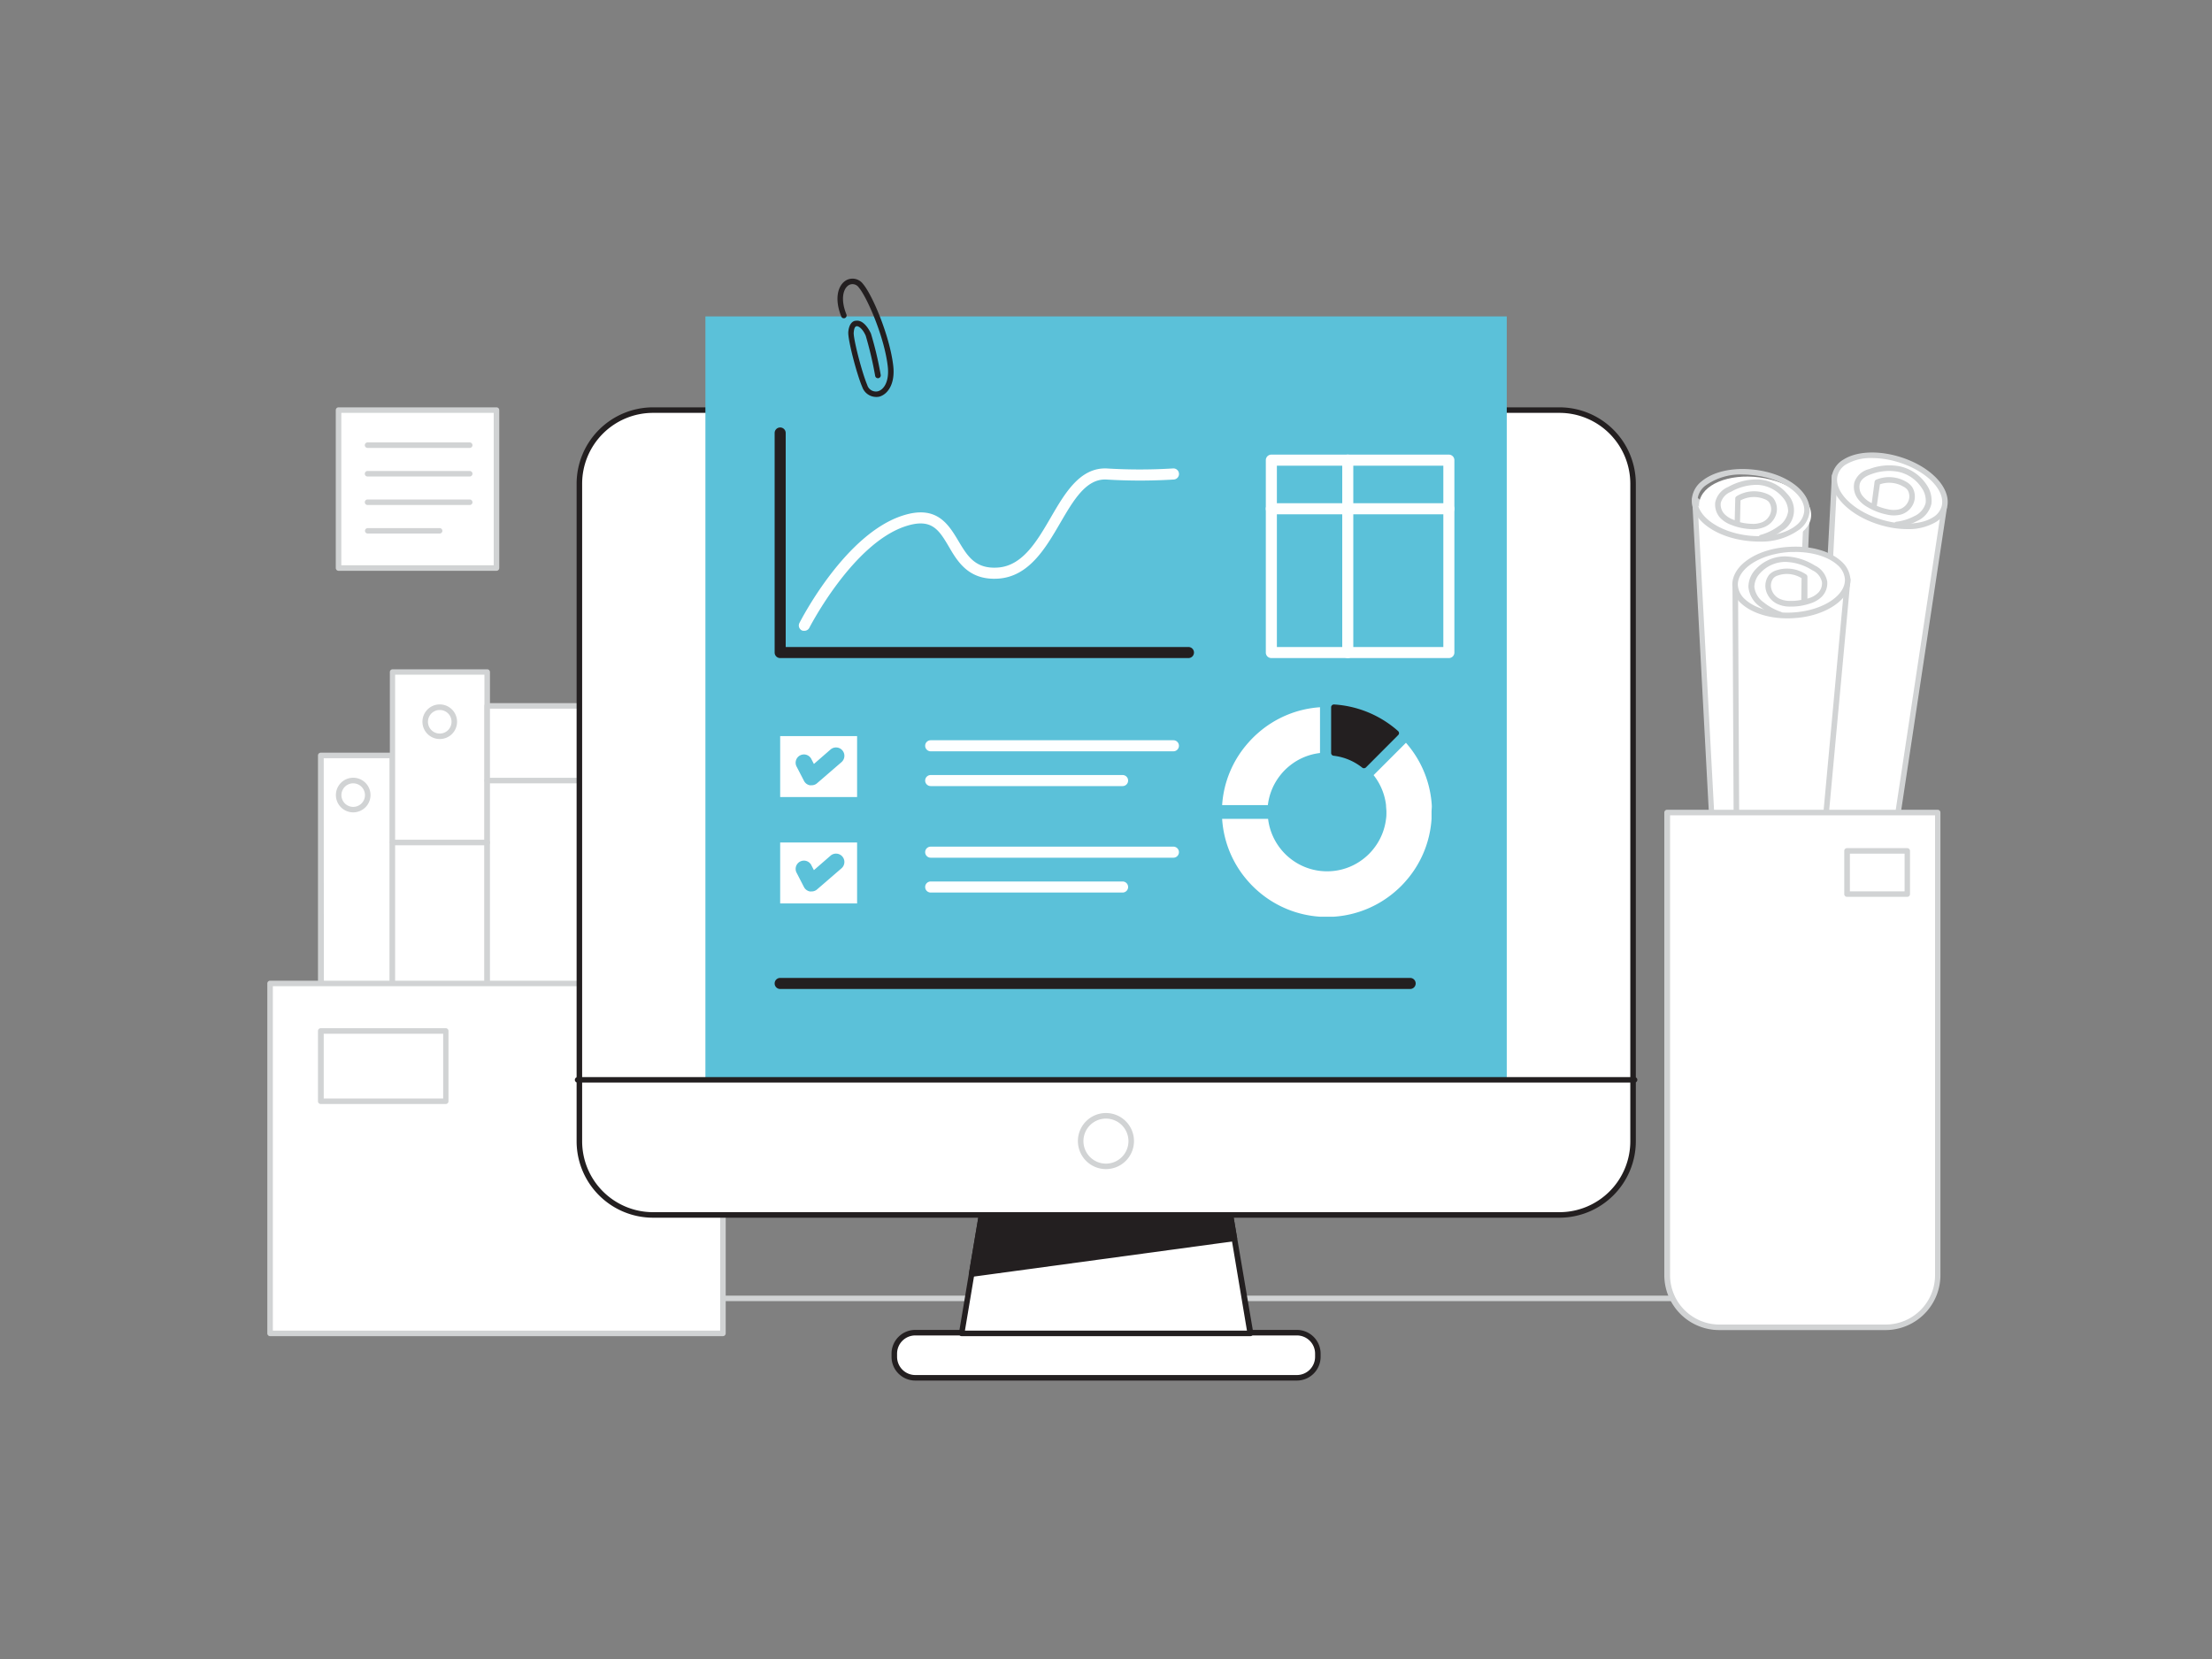 <svg xmlns="http://www.w3.org/2000/svg" viewBox="0 0 400 300"><rect x="0" y="0" width="400" height="300" fill="#808080" stroke="none"/><g id="_111_report_analysis_flatline" data-name="#111_report_analysis_flatline"><path d="M323.69,163l3-70.13s-12.43,4.69-20.25-2.6l4.23,78.89Z" fill="#fff"/><path d="M310.7,169.64a.43.43,0,0,1-.25-.07.48.48,0,0,1-.25-.4L306,90.28a.5.5,0,0,1,.29-.48.49.49,0,0,1,.55.09c7.5,7,19.61,2.53,19.73,2.49a.49.49,0,0,1,.47.06.52.52,0,0,1,.21.43l-3,70.13a.5.5,0,0,1-.29.43l-13,6.16A.42.42,0,0,1,310.7,169.64ZM307,91.4l4.13,77,12-5.71,3-69.1C323.51,94.41,314,96.88,307,91.4ZM323.69,163h0Z" fill="#d1d3d4"/><ellipse cx="316.62" cy="91.37" rx="5.97" ry="10.21" transform="matrix(0.13, -0.99, 0.99, 0.13, 185.76, 393.81)" fill="#fff"/><path d="M318.08,97.93a16.49,16.49,0,0,1-2-.11c-6-.65-10.41-4-10.14-7.6a4.6,4.6,0,0,1,1.79-3.2c2.09-1.74,5.58-2.52,9.36-2.1,6,.65,10.41,4,10.14,7.6a4.6,4.6,0,0,1-1.79,3.2A11.68,11.68,0,0,1,318.08,97.93ZM315.2,85.81a10.87,10.87,0,0,0-6.8,2,3.6,3.6,0,0,0-1.43,2.5c-.23,3,3.92,5.95,9.25,6.54,3.46.38,6.76-.34,8.61-1.87a3.66,3.66,0,0,0,1.43-2.51c.23-3-3.92-6-9.25-6.54A15.93,15.93,0,0,0,315.2,85.81Z" fill="#d1d3d4"/><path d="M318.59,97.7a.5.5,0,0,1-.14-1,9.72,9.72,0,0,0,3.09-1.5,3.9,3.9,0,0,0,1.81-2.72,3.81,3.81,0,0,0-1-2.56,6.35,6.35,0,0,0-4.48-2.24A9.45,9.45,0,0,0,313,88.94a3,3,0,0,0-1.83,2,2.5,2.5,0,0,0,.6,1.94,4.27,4.27,0,0,0,1.68,1.1l.24.09.1-3.93a.48.48,0,0,1,.24-.41,6.08,6.08,0,0,1,5.42-.46,3.15,3.15,0,0,1,1.22.81,3.27,3.27,0,0,1,.45,3.1,3.68,3.68,0,0,1-2,2.1,5.25,5.25,0,0,1-2.51.4,10.78,10.78,0,0,1-3.57-.77A5.21,5.21,0,0,1,311,93.57a3.57,3.57,0,0,1-.83-2.74,3.92,3.92,0,0,1,2.35-2.78A10.42,10.42,0,0,1,318,86.7a7.31,7.31,0,0,1,5.18,2.6,4.25,4.25,0,0,1-1,6.73,10.61,10.61,0,0,1-3.4,1.65Zm-3.94-3.27a9.11,9.11,0,0,0,2,.29,4.39,4.39,0,0,0,2.06-.31,2.69,2.69,0,0,0,1.43-1.53,2.27,2.27,0,0,0-.27-2.11,2,2,0,0,0-.83-.53,5.1,5.1,0,0,0-4.3.25Z" fill="#d1d3d4"/><path d="M341.12,160.86l10.45-69.08s-12.82,2.73-19.81-5.7L327.59,165Z" fill="#fff"/><path d="M327.59,165.47a.51.51,0,0,1-.31-.11.48.48,0,0,1-.19-.42l4.17-78.89a.51.51,0,0,1,.34-.45.52.52,0,0,1,.55.16c6.71,8.1,19.19,5.56,19.31,5.53a.49.49,0,0,1,.45.12.51.51,0,0,1,.15.44l-10.44,69.09a.5.5,0,0,1-.35.4l-13.54,4.11Zm4.61-78.16-4.08,77,12.56-3.81L351,92.39C348.27,92.79,338.43,93.73,332.2,87.31Zm8.92,73.55h0Z" fill="#d1d3d4"/><ellipse cx="341.7" cy="88.75" rx="5.91" ry="10.31" transform="translate(155.26 388.55) rotate(-72.68)" fill="#fff"/><path d="M344.88,95.68a16.85,16.85,0,0,1-4.38-.61c-5.83-1.56-9.88-5.56-9.23-9.08a4.32,4.32,0,0,1,2.09-2.89c2.25-1.42,5.82-1.67,9.55-.67,5.83,1.57,9.88,5.56,9.23,9.09h0a4.4,4.4,0,0,1-2.09,2.89A9.78,9.78,0,0,1,344.88,95.68Zm-6.34-12.85a8.91,8.91,0,0,0-4.65,1.11,3.36,3.36,0,0,0-1.64,2.23c-.55,3,3.27,6.53,8.51,7.94,3.41.92,6.77.71,8.76-.55a3.36,3.36,0,0,0,1.64-2.22h0c.55-3-3.27-6.54-8.51-7.94A15.94,15.94,0,0,0,338.54,82.83Zm13.11,8.6h0Z" fill="#d1d3d4"/><path d="M343,95.34a.51.51,0,0,1-.5-.44.51.51,0,0,1,.44-.56,9.11,9.11,0,0,0,3.21-1,3.63,3.63,0,0,0,2.07-2.39,4,4,0,0,0-.71-2.71,6.73,6.73,0,0,0-4.21-2.92,9.22,9.22,0,0,0-5,.46c-1.15.4-1.81,1-2,1.73a2.61,2.61,0,0,0,.39,2,4.76,4.76,0,0,0,1.56,1.36l.22.12.51-3.85a.5.5,0,0,1,.3-.4,6.1,6.1,0,0,1,5.42.38,3.14,3.14,0,0,1,1.11,1,3.27,3.27,0,0,1,.11,3.13,3.51,3.51,0,0,1-2.18,1.8,5.27,5.27,0,0,1-2.54,0,11.09,11.09,0,0,1-3.45-1.32,5.45,5.45,0,0,1-1.89-1.67,3.62,3.62,0,0,1-.53-2.84A3.7,3.7,0,0,1,338,84.83a10.16,10.16,0,0,1,5.56-.5,7.8,7.8,0,0,1,4.85,3.36,5,5,0,0,1,.85,3.42,4.52,4.52,0,0,1-2.6,3.11,10.35,10.35,0,0,1-3.55,1.12Zm-3.61-3.87a10.31,10.31,0,0,0,2,.62,4.41,4.41,0,0,0,2.08,0A2.52,2.52,0,0,0,345,90.82a2.27,2.27,0,0,0,0-2.14,2,2,0,0,0-.78-.67,5.11,5.11,0,0,0-4.27-.43Z" fill="#d1d3d4"/><path d="M314.14,176.45l-.35-70.22s12.23,5.37,20.33-1.47l-7.24,78.57Z" fill="#fff"/><path d="M326.88,183.83a.48.48,0,0,1-.24-.06l-12.74-6.88a.48.48,0,0,1-.26-.43l-.35-70.23a.5.5,0,0,1,.23-.42.51.51,0,0,1,.48,0c.11,0,12,5.17,19.79-1.39a.52.52,0,0,1,.56-.06.53.53,0,0,1,.27.49l-7.25,78.57a.49.49,0,0,1-.26.4A.46.46,0,0,1,326.88,183.83Zm-12.24-7.67,11.81,6.38,7.06-76.67C326.39,111,317,108,314.3,107Z" fill="#d1d3d4"/><ellipse cx="323.94" cy="105.32" rx="10.19" ry="5.98" transform="translate(-5.98 20.59) rotate(-3.61)" fill="#fff"/><path d="M323.2,111.82c-3.39,0-6.43-1-8.27-2.64a4.7,4.7,0,0,1-1.67-3.3c-.13-3.62,4.45-6.72,10.43-7,3.78-.21,7.24.77,9.26,2.61a4.73,4.73,0,0,1,1.67,3.3c.13,3.56-4.55,6.72-10.43,7Q323.7,111.82,323.2,111.82Zm1.45-12-.91,0c-5.34.29-9.59,3-9.48,6a3.77,3.77,0,0,0,1.34,2.59c1.8,1.64,5.07,2.54,8.53,2.35,5.35-.29,9.6-3,9.49-6a3.75,3.75,0,0,0-1.35-2.59C330.64,100.69,327.77,99.81,324.65,99.81Z" fill="#d1d3d4"/><path d="M321.75,111.53a.45.45,0,0,1-.16,0,11,11,0,0,1-3.33-1.83,4.88,4.88,0,0,1-2.09-3.58,4.64,4.64,0,0,1,1.34-3.2,7.2,7.2,0,0,1,5.28-2.31,10.69,10.69,0,0,1,5.39,1.65,4,4,0,0,1,2.24,2.89,3.49,3.49,0,0,1-.94,2.71,5.08,5.08,0,0,1-2.12,1.26,10.54,10.54,0,0,1-3.59.57,5.29,5.29,0,0,1-2.5-.54,3.8,3.8,0,0,1-1.87-2.2,3.23,3.23,0,0,1,.57-3.07,3,3,0,0,1,1.26-.75,6.14,6.14,0,0,1,5.39.76.5.5,0,0,1,.22.42l0,3.94.25-.08a4,4,0,0,0,1.71-1,2.44,2.44,0,0,0,.67-1.9,3.06,3.06,0,0,0-1.75-2.15,9.58,9.58,0,0,0-4.85-1.51h0a6.2,6.2,0,0,0-4.55,2,3.72,3.72,0,0,0-1.08,2.5,4,4,0,0,0,1.71,2.83,10.26,10.26,0,0,0,3,1.67.5.5,0,0,1-.16,1Zm1.39-7.74a4.86,4.86,0,0,0-1.59.26,1.85,1.85,0,0,0-.85.49,2.21,2.21,0,0,0-.34,2.08,2.77,2.77,0,0,0,1.37,1.62,4.46,4.46,0,0,0,2,.42,9,9,0,0,0,2-.18l.05-3.93A5.12,5.12,0,0,0,323.14,103.79Z" fill="#d1d3d4"/><path d="M335.75,235.29H49.64a.5.5,0,0,1-.5-.5.5.5,0,0,1,.5-.5H335.75a.5.5,0,0,1,.5.5A.5.5,0,0,1,335.75,235.29Z" fill="#d1d3d4"/><path d="M301.46,146.93h48.93a0,0,0,0,1,0,0v83.67A9.42,9.42,0,0,1,341,240H310.89a9.42,9.42,0,0,1-9.42-9.42V146.93A0,0,0,0,1,301.46,146.93Z" fill="#fff"/><path d="M341,240.52H310.89a9.94,9.94,0,0,1-9.93-9.93V146.93a.5.5,0,0,1,.5-.5h48.93a.5.5,0,0,1,.5.5v83.66A9.94,9.94,0,0,1,341,240.52Zm-39-93.09v83.16a8.94,8.94,0,0,0,8.93,8.93H341a8.94,8.94,0,0,0,8.92-8.93V147.43Z" fill="#d1d3d4"/><rect x="58.04" y="136.61" width="12.91" height="76.32" fill="#fff"/><path d="M71,213.43H58a.5.5,0,0,1-.5-.5V136.61a.5.5,0,0,1,.5-.5H71a.5.5,0,0,1,.5.5v76.32A.5.5,0,0,1,71,213.43Zm-12.41-1H70.45V137.11H58.54Z" fill="#d1d3d4"/><rect x="70.95" y="121.53" width="17.15" height="76.32" fill="#fff"/><path d="M88.1,198.36H71a.5.5,0,0,1-.5-.5V121.53a.5.5,0,0,1,.5-.5H88.1a.5.5,0,0,1,.5.5v76.33A.5.5,0,0,1,88.1,198.36Zm-16.65-1H87.6V122H71.45Z" fill="#d1d3d4"/><rect x="88.1" y="127.65" width="29.62" height="76.32" fill="#fff"/><path d="M117.72,204.47H88.1a.5.5,0,0,1-.5-.5V127.65a.5.5,0,0,1,.5-.5h29.62a.5.5,0,0,1,.5.5V204A.5.5,0,0,1,117.72,204.47Zm-29.12-1h28.62V128.15H88.6Z" fill="#d1d3d4"/><rect x="48.84" y="177.84" width="81.89" height="63.28" fill="#fff"/><path d="M130.73,241.62H48.84a.5.5,0,0,1-.5-.5V177.84a.5.5,0,0,1,.5-.5h81.89a.51.51,0,0,1,.5.5v63.28A.51.51,0,0,1,130.73,241.62Zm-81.39-1h80.89V178.34H49.34Z" fill="#d1d3d4"/><path d="M80.64,199.64H58a.5.5,0,0,1-.5-.5V186.43a.5.5,0,0,1,.5-.5h22.6a.5.5,0,0,1,.5.5v12.71A.5.5,0,0,1,80.64,199.64Zm-22.1-1h21.6V186.93H58.54Z" fill="#d1d3d4"/><path d="M63.85,146.9A3.13,3.13,0,1,1,67,143.78,3.13,3.13,0,0,1,63.85,146.9Zm0-5.25A2.13,2.13,0,1,0,66,143.78,2.14,2.14,0,0,0,63.85,141.65Z" fill="#d1d3d4"/><path d="M79.52,133.64a3.13,3.13,0,1,1,3.13-3.12A3.12,3.12,0,0,1,79.52,133.64Zm0-5.25a2.13,2.13,0,1,0,2.13,2.13A2.12,2.12,0,0,0,79.52,128.39Z" fill="#d1d3d4"/><path d="M110.49,141.65H88.1a.5.5,0,0,1-.5-.5.5.5,0,0,1,.5-.5h22.39a.5.5,0,0,1,.5.5A.5.5,0,0,1,110.49,141.65Z" fill="#d1d3d4"/><path d="M88.1,152.85H71a.5.5,0,0,1,0-1H88.1a.5.5,0,0,1,0,1Z" fill="#d1d3d4"/><rect x="104.77" y="74.16" width="190.49" height="145.54" rx="13.31" fill="#fff"/><path d="M282,220.2H118.08a13.83,13.83,0,0,1-13.81-13.81V87.47a13.83,13.83,0,0,1,13.81-13.81H282a13.82,13.82,0,0,1,13.81,13.81V206.39A13.83,13.83,0,0,1,282,220.2ZM118.08,74.66a12.82,12.82,0,0,0-12.81,12.81V206.39a12.83,12.83,0,0,0,12.81,12.81H282a12.82,12.82,0,0,0,12.81-12.81V87.47A12.82,12.82,0,0,0,282,74.66Z" fill="#231f20"/><rect x="127.56" y="57.22" width="144.91" height="138.06" fill="#5bc1d9"/><path d="M295.58,195.77H104.45a.5.5,0,0,1-.5-.5.51.51,0,0,1,.5-.5H295.58a.5.5,0,0,1,.5.5A.5.5,0,0,1,295.58,195.77Z" fill="#231f20"/><circle cx="200.02" cy="206.35" r="4.57" fill="#fff"/><path d="M200,211.41a5.07,5.07,0,1,1,5.06-5.06A5.07,5.07,0,0,1,200,211.41Zm0-9.13a4.07,4.07,0,1,0,4.06,4.07A4.07,4.07,0,0,0,200,202.28Z" fill="#d1d3d4"/><rect x="161.73" y="240.99" width="76.58" height="8.17" rx="3.8" fill="#fff"/><path d="M234.51,249.65h-69a4.29,4.29,0,0,1-4.29-4.29v-.58a4.29,4.29,0,0,1,4.29-4.29h69a4.3,4.3,0,0,1,4.3,4.29v.58A4.3,4.3,0,0,1,234.51,249.65Zm-69-8.16a3.29,3.29,0,0,0-3.29,3.29v.58a3.3,3.3,0,0,0,3.29,3.29h69a3.3,3.3,0,0,0,3.3-3.29v-.58a3.29,3.29,0,0,0-3.3-3.29Z" fill="#231f20"/><polygon points="226.13 241.12 173.9 241.12 177.49 219.69 222.54 219.69 226.13 241.12" fill="#fff"/><path d="M226.13,241.62H173.9a.49.49,0,0,1-.38-.18.46.46,0,0,1-.11-.4L177,219.61a.49.49,0,0,1,.49-.41h45a.5.5,0,0,1,.5.41L226.63,241a.52.52,0,0,1-.11.4A.53.53,0,0,1,226.13,241.62Zm-51.64-1h51l-3.42-20.42H177.91Z" fill="#231f20"/><polygon points="175.7 230.41 223.26 223.95 222.54 219.69 177.49 219.69 175.7 230.41" fill="#231f20"/><path d="M175.7,230.91a.48.48,0,0,1-.36-.16.52.52,0,0,1-.14-.43l1.8-10.71a.49.49,0,0,1,.49-.41h45a.5.5,0,0,1,.5.41l.71,4.25a.51.51,0,0,1-.09.38.5.5,0,0,1-.34.2l-47.56,6.46Zm2.21-10.71-1.61,9.62,46.38-6.3-.56-3.32Z" fill="#231f20"/><rect x="141.08" y="133.11" width="13.91" height="11.02" fill="#fff"/><path d="M212.19,135.86H168.3a1,1,0,0,1,0-2h43.89a1,1,0,0,1,0,2Z" fill="#fdffff"/><path d="M203,142.15H168.3a1,1,0,0,1,0-2H203a1,1,0,0,1,0,2Z" fill="#fdffff"/><path d="M146.72,142a1.32,1.32,0,0,1-.28,0,1.51,1.51,0,0,1-1.05-.79l-1.31-2.53a1.5,1.5,0,1,1,2.66-1.38l.44.85,3-2.61a1.5,1.5,0,1,1,2,2.27l-4.46,3.85A1.47,1.47,0,0,1,146.72,142Z" fill="#5bc1d9"/><rect x="141.08" y="152.35" width="13.91" height="11.02" fill="#fff"/><path d="M212.19,155.1H168.3a1,1,0,0,1,0-2h43.89a1,1,0,0,1,0,2Z" fill="#fdffff"/><path d="M203,161.4H168.3a1,1,0,0,1,0-2H203a1,1,0,0,1,0,2Z" fill="#fdffff"/><path d="M146.72,161.2a1.33,1.33,0,0,1-.28,0,1.53,1.53,0,0,1-1.05-.78l-1.31-2.54a1.5,1.5,0,1,1,2.66-1.38l.44.85,3-2.61a1.5,1.5,0,1,1,2,2.27l-4.46,3.85A1.48,1.48,0,0,1,146.72,161.2Z" fill="#5bc1d9"/><path d="M227.47,132.57a18.07,18.07,0,0,0-1.75,1.75A18.79,18.79,0,0,0,221,145.59h8.27a10.68,10.68,0,0,1,2.26-5.42,10.35,10.35,0,0,1,1.75-1.75,10.63,10.63,0,0,1,5.42-2.25v-8.28A18.89,18.89,0,0,0,227.47,132.57Z" fill="#fff"/><path d="M258.91,145.59a18.84,18.84,0,0,0-4.67-11.27l-5.85,5.85a10.76,10.76,0,0,1,2.25,5.42c0,.41.07.82.07,1.24s0,.83-.07,1.24a10.68,10.68,0,0,1-2.26,5.42,10.35,10.35,0,0,1-1.75,1.75,10.6,10.6,0,0,1-5.42,2.25,10.93,10.93,0,0,1-2.47,0,10.67,10.67,0,0,1-5.42-2.25,10.35,10.35,0,0,1-1.75-1.75,10.73,10.73,0,0,1-2.26-5.42H221a18.79,18.79,0,0,0,4.68,11.27,18.07,18.07,0,0,0,1.75,1.75,18.91,18.91,0,0,0,11.27,4.68c.41,0,.82,0,1.23,0s.83,0,1.24,0a18.89,18.89,0,0,0,11.27-4.68,17,17,0,0,0,1.75-1.75,18.79,18.79,0,0,0,4.68-11.27c0-.41,0-.82,0-1.24S258.94,146,258.91,145.59Z" fill="#fff"/><path d="M252.49,132.57a18.92,18.92,0,0,0-11.28-4.68v8.28a10.67,10.67,0,0,1,5.43,2.25Z" fill="#231f20"/><path d="M246.64,138.92a.45.45,0,0,1-.31-.11,10.23,10.23,0,0,0-5.18-2.15.5.5,0,0,1-.44-.49v-8.28a.48.48,0,0,1,.16-.36.5.5,0,0,1,.37-.14,19.25,19.25,0,0,1,11.58,4.81.53.53,0,0,1,.17.36.49.49,0,0,1-.15.36L247,138.78A.52.52,0,0,1,246.64,138.92Zm-4.93-3.19a11.15,11.15,0,0,1,4.88,2l5.16-5.16a18.27,18.27,0,0,0-10-4.17Z" fill="#231f20"/><path d="M255,178.84H141.08a1,1,0,0,1,0-2H255a1,1,0,0,1,0,2Z" fill="#231f20"/><path d="M214.91,119H141.08a1,1,0,0,1-1-1V78.3a1,1,0,1,1,2,0V117h72.83a1,1,0,0,1,0,2Z" fill="#231f20"/><path d="M145.41,114.07A.91.91,0,0,1,145,114a1,1,0,0,1-.44-1.34c.34-.66,8.34-16.22,18.81-19.47,6-1.88,8.11,1.57,9.93,4.61,1.64,2.75,3.06,5.12,7.16,4.83,4.47-.32,7.07-4.78,9.58-9.1s5.24-9,10.06-8.82a98,98,0,0,0,12,0,1,1,0,1,1,.19,2,98.93,98.93,0,0,1-12.3,0c-3.6-.12-5.86,3.73-8.25,7.83-2.64,4.54-5.64,9.69-11.17,10.09-5.34.37-7.38-3-9-5.8-1.78-3-3.07-5.14-7.62-3.73-9.67,3-17.54,18.31-17.62,18.47A1,1,0,0,1,145.41,114.07Z" fill="#fdffff"/><path d="M262,119h-32.1a1,1,0,0,1-1-1V83.21a1,1,0,0,1,1-1H262a1,1,0,0,1,1,1V118A1,1,0,0,1,262,119Zm-31.1-2H261V84.21h-30.1Z" fill="#fdffff"/><path d="M243.72,119a1,1,0,0,1-1-1V83.21a1,1,0,0,1,2,0V118A1,1,0,0,1,243.72,119Z" fill="#fdffff"/><path d="M262,93h-32.1a1,1,0,0,1,0-2H262a1,1,0,0,1,0,2Z" fill="#fdffff"/><path d="M158.37,71.78A2.68,2.68,0,0,1,155.93,70c-1-2.3-2.66-8.66-2.53-10,.15-1.6.92-2,1.37-2,1-.16,2,.78,2.72,2.31a63.16,63.16,0,0,1,1.77,7.48.5.5,0,1,1-1,.19,66.77,66.77,0,0,0-1.71-7.27c-.55-1.27-1.31-1.78-1.65-1.72s-.46.48-.52,1.14c-.1,1,1.4,7,2.45,9.5a1.63,1.63,0,0,0,1.91,1.13c1.12-.3,2.11-1.82,1.79-4.55-.64-5.44-3.81-12.56-5.22-14.2a1.37,1.37,0,0,0-1.82-.45c-1,.6-1.55,2.52-.43,5.3a.5.5,0,0,1-.93.38c-1.34-3.35-.54-5.69.84-6.53a2.36,2.36,0,0,1,3.1.65c1.7,2,4.82,9.37,5.45,14.73.4,3.33-1,5.23-2.52,5.64A2.46,2.46,0,0,1,158.37,71.78Z" fill="#231f20"/><rect x="334.02" y="153.87" width="10.89" height="7.81" fill="#fff"/><path d="M344.91,162.18H334a.5.5,0,0,1-.5-.5v-7.81a.5.5,0,0,1,.5-.5h10.89a.5.5,0,0,1,.5.5v7.81A.5.5,0,0,1,344.91,162.18Zm-10.39-1h9.89v-6.81h-9.89Z" fill="#d1d3d4"/><rect x="61.22" y="74.16" width="28.56" height="28.56" fill="#fff"/><path d="M89.78,103.22H61.22a.51.51,0,0,1-.5-.5V74.16a.5.5,0,0,1,.5-.5H89.78a.5.5,0,0,1,.5.5v28.56A.5.5,0,0,1,89.78,103.22Zm-28.06-1H89.28V74.66H61.72Z" fill="#d1d3d4"/><path d="M84.94,81H66.47a.5.5,0,0,1-.5-.5.5.5,0,0,1,.5-.5H84.94a.51.51,0,0,1,.5.5A.5.5,0,0,1,84.94,81Z" fill="#d1d3d4"/><path d="M84.94,86.17H66.47a.5.5,0,0,1-.5-.5.5.5,0,0,1,.5-.5H84.94a.5.5,0,0,1,.5.5A.51.51,0,0,1,84.94,86.17Z" fill="#d1d3d4"/><path d="M84.94,91.32H66.47a.5.5,0,0,1-.5-.5.5.5,0,0,1,.5-.5H84.94a.51.51,0,0,1,.5.5A.5.5,0,0,1,84.94,91.32Z" fill="#d1d3d4"/><path d="M79.52,96.48h-13A.5.5,0,0,1,66,96a.5.5,0,0,1,.5-.5h13a.5.5,0,0,1,.5.5A.5.5,0,0,1,79.52,96.48Z" fill="#d1d3d4"/></g></svg>